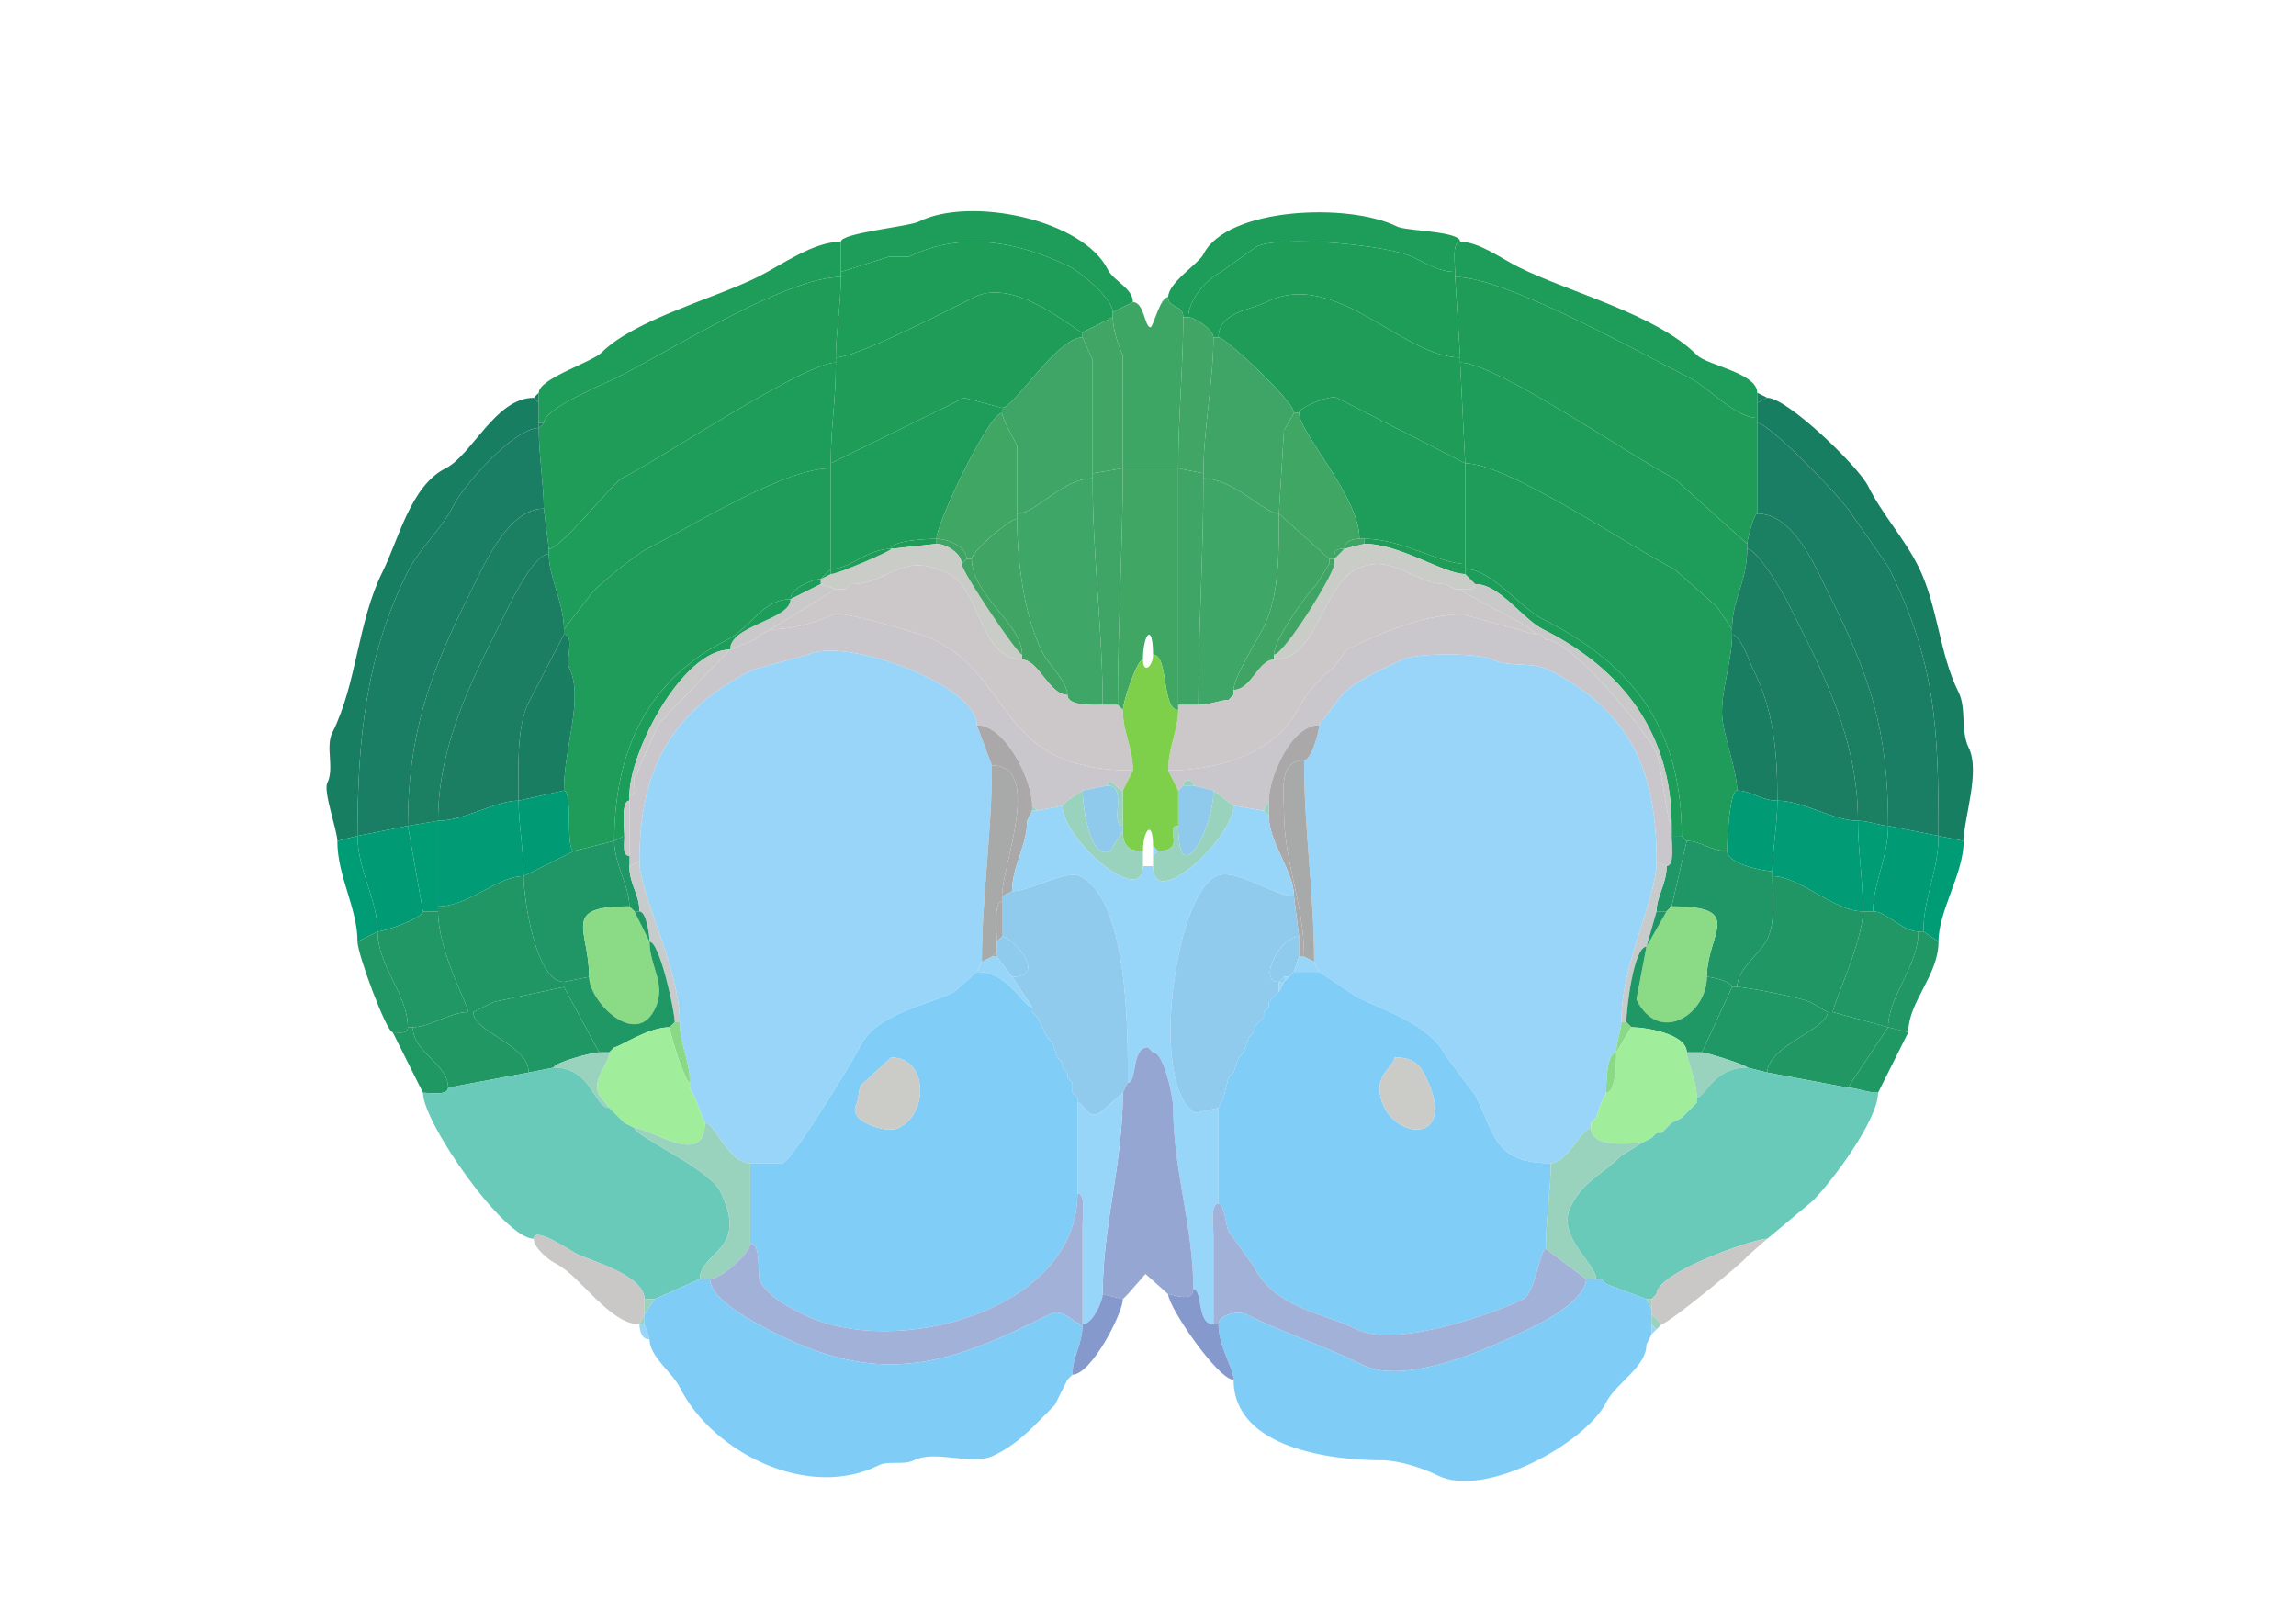 <svg xmlns="http://www.w3.org/2000/svg" viewBox="0 0 456 320"><path fill="#1E9C59" id="MOs1" d="m225 60-4 2c0-2.676-6.408-7.954-8.5-9-9.724-4.862-21.432-7.284-32-2h-4l-9.5 3v-6c0-1.742 13.483-2.992 15.5-4 10.172-5.086 32.547-.406 37.5 9.5 1.169 2.338 5 3.723 5 6.5ZM235 63h1c0-3.44 3.692-7.596 6.5-9l7-5c4.863-2.431 26.516-.242 31 2 2.547 1.273 5.497 3 8.5 3 0-1.32-.684-6 1-6 0-2.132-10.712-2.106-12.5-3-9.654-4.827-33.84-3.82-38.5 5.5-.908 1.816-7 5.648-7 8.5 0 2.35 3 1.383 3 4Z"/><path fill="#1E9D5A" id="MOp1" d="M107 84h1c0-2.906 12.202-7.851 14.5-9 10.186-5.093 33.608-20 44.5-20v-7c-5.513 0-11.752 4.626-16.5 7-8.377 4.189-24.446 8.446-31 15-1.936 1.936-12.5 5.186-12.5 8v6Z"/><path fill="#1E9D58" id="MOs2/3" d="M215 66c-1.211 0-13.249-11.125-21.5-7-4.758 2.38-23.395 12-27.5 12 0-4.734 1-10.644 1-16v-1l9.5-3h4c10.568-5.284 22.276-2.862 32 2 2.092 1.046 8.5 6.324 8.5 9v1l-6 3ZM242 67c0-5.015 6.521-5.51 9.5-7 13.685-6.842 27.081 11 38.5 11l-1-16v-1c-3.003 0-5.953-1.727-8.5-3-4.484-2.242-26.137-4.431-31-2l-7 5c-2.808 1.404-6.5 5.56-6.5 9 1.247 0 5 2.467 5 4h1Z"/><path fill="#1E9D5A" id="MOp1" d="M349 80v3c-4.258 0-9.738-6.119-13.5-8-9.823-4.912-36.384-20-46.5-20v-1c0-1.32-.684-6 1-6 3.69 0 8.294 3.397 11.5 5 10.142 5.07 27.345 9.345 35.5 17.5 2.092 2.092 12 3.552 12 7.5v2Z"/><path fill="#1F9C58" id="MOp2/3" d="m108 101 1 8c2.46 0 12.664-13.082 14.5-14 7.622-3.81 36.3-23 42.5-23v-1c0-4.734 1-10.644 1-16-10.892 0-34.314 14.907-44.5 20-2.298 1.149-14.5 6.094-14.5 9l-1 1c0 5.356 1 11.266 1 16ZM349 102c-.675 0-2 5.294-2 6l-14.5-13c-8.156-4.078-35.381-23-42.5-23v-1l-1-16c10.116 0 36.677 15.088 46.5 20 3.762 1.881 9.242 8 13.5 8v19Z"/><path fill="#1F9D58" id="MOs5" d="m199 81-7.5-2L165 92c0-7.615 1-11.804 1-20v-1c4.105 0 22.742-9.62 27.5-12 8.251-4.125 20.289 7 21.5 7v1c-5.08 0-13.568 14-16 14Z"/><path fill="#3EA665" id="ACAd1" d="M223 93h11c0-9.97 1-20.677 1-30 0-2.617-3-1.65-3-4-1.612 0-2.983 6-3.5 6-1.189 0-1.227-5-3.5-5l-4 2v1c0 2.128 1.054 5.608 2 7.5V93Z"/><path fill="#1F9D58" id="MOs5" d="M258 82c0-1.132 6.219-3.64 7.5-3L291 92l-1-20v-1c-11.419 0-24.815-17.842-38.5-11-2.979 1.49-9.5 1.985-9.5 7 1.35 0 15 12.682 15 15h1Z"/><path fill="#40A565" id="ACAd2/3" d="m223 93-6 1V71.5l-2-4.5v-1l6-3c0 2.128 1.054 5.608 2 7.5V93ZM234 93l5 1c0-8.49 2-18.607 2-27 0-1.533-3.753-4-5-4h-1c0 9.323-1 20.03-1 30Z"/><path fill="#3EA566" id="ACAd5" d="M217 95c-6.073 0-11.18 7-15 7V88.5c-.579-1.157-3-5.49-3-6.5v-1c2.432 0 10.92-14 16-14l2 4.5V95ZM239 95c6.017 0 12.071 7 15 7l1-16.5 2-3.5c0-2.318-13.65-15-15-15h-1c0 8.393-2 18.51-2 27v1Z"/><path fill="#1E9C5A" id="MOp5" d="M109 110c0 4.746 3 9.633 3 15l5-6.5c.837-1.674 9.403-8.451 11.5-9.5 8.728-4.364 27.058-16 36.5-16v-1c0-7.615 1-11.804 1-20-6.2 0-34.878 19.19-42.5 23-1.836.918-12.04 14-14.5 14v1ZM347 109c0 6.637-3 9.856-3 16l-3-4.5-8.5-7.5c-8.657-4.329-32.987-21-41.5-21l-1-20c7.119 0 34.344 18.922 42.5 23l14.5 13v1Z"/><path fill="#197E64" id="SSp-ul1" d="m106 79 1 1v-2l-1 1ZM351 79l-2 1v-2l2 1Z"/><path fill="#187E61" id="SSp-m1" d="m71 166-4 1c0-1.999-2.829-9.842-2-11.5 1.461-2.922-.406-7.188 1-10 4.931-9.863 5-21.999 10-32 3.146-6.291 5.538-17.02 12.5-20.5 5.225-2.612 9.91-14 17.5-14l1 1v5c-4.888 0-14.906 11.312-17 15.5-2.386 4.773-6.641 8.282-9 13-8.339 16.678-10 33.337-10 52.5Z"/><path fill="#1D9C5A" id="MOs6a" d="M177 109c-4.887 0-8.1 4-12 4V92l26.5-13 7.5 2v1c-2.529 0-13 21.775-13 25-1.759 0-9 .326-9 2ZM271 107c7.363 0 15.178 5 20 5V92l-25.5-13c-1.281-.64-7.5 1.868-7.5 3 0 3.982 12 16.57 12 25h1Z"/><path fill="#187E61" id="SSp-m1" d="m385 166 5 1c0-4.483 3.354-13.792 1-18.5-1.637-3.274-.431-7.861-2-11-3.884-7.768-4.134-17.268-8-25-2.803-5.605-7.15-10.299-10-16-1.958-3.916-16.053-17.5-20-17.5l-2 1v4c2.485 0 17.613 15.726 19 18.5l7 10c9.45 18.899 10 32.032 10 53.5Z"/><path fill="#3FA664" id="ACAd6a" d="M192 111h1c0-1.592 7.674-8 9-8V88.5c-.579-1.157-3-5.49-3-6.5-2.529 0-13 21.775-13 25 1.984 0 6 1.444 6 4ZM264 111h1c0-1.747.253-2 2-2 0-1.577 1.762-2 3-2 0-8.43-12-21.018-12-25h-1l-2 3.5-1 16.5 10 9Z"/><path fill="#1A7E64" id="SSp-m2/3" d="m108 84-1 1v-1h1ZM375 164l10 2c0-21.468-.55-34.601-10-53.5l-7-10c-1.387-2.774-16.515-18.5-19-18.5v18c7.268 0 11.625 10.75 14 15.5 8.382 16.765 12 27.244 12 46.5ZM81 164l-10 2c0-19.163 1.661-35.822 10-52.5 2.359-4.718 6.614-8.227 9-13 2.094-4.188 12.112-15.5 17-15.5 0 5.356 1 11.266 1 16-7.329 0-12.246 11.992-15 17.5-7.491 14.982-12 27.176-12 45.5Z"/><path fill="#1F9B5A" id="MOp6a" d="M335 167c2.885 0 4.697 2 8 2 0-1.917.484-12 2-12 0-4.195-3-11.502-3-15.5 0-5.169 2-10.313 2-15.5v-1l-3-4.5-8.5-7.5c-8.657-4.329-32.987-21-41.5-21v21c5.237 0 10.917 7.708 15.5 10 18.842 9.421 27.5 22.798 27.5 43l1 1ZM122 167l-8 2c-1.779 0-.175-12-2-12 0-8.799 4.05-18.399 1-24.5-.662-1.324 1.207-6.5-1-6.5v-1l5-6.5c.837-1.674 9.403-8.451 11.5-9.5 8.728-4.364 27.058-16 36.5-16v20l-2 2c-1.664 0-6 1.823-6 4-5.626 0-7.858 5.679-12.5 8-15.86 7.93-22.5 22.127-22.5 40Z"/><path fill="#3FA566" id="ACAv2/3" d="M219 140h3c0-15.317 1-31.544 1-47l-6 1v1c0 15.543 2 30.308 2 45Z"/><path fill="#40A664" id="ACAv1" d="M234 140v1c-3.33 0-1.858-11-5-11 0-6.54-2-4.123-2 1-1.259 0-4 8.632-4 10l-1-1c0-15.317 1-31.544 1-47h11v47Z"/><path fill="#3FA566" id="ACAv2/3" d="M234 140h4c0-14.776 1-29.744 1-45v-1l-5-1v47Z"/><path fill="#3EA666" id="ACAv5" d="M212 138c0 2.273 5.226 2 7 2 0-14.692-2-29.457-2-45-6.073 0-11.18 7-15 7v1c0 8.509 1.42 19.34 5 26.5 1.169 2.338 5 5.905 5 8.5ZM244 139c-1.564 0-3.876 1-6 1 0-14.776 1-29.744 1-45 6.017 0 12.071 7 15 7 0 7.529.13 16.24-3 22.5-1.246 2.491-6 10.067-6 12.5v1l-1 1Z"/><path fill="#1B7F62" id="SSp-m4" d="m87 163-6 1c0-18.324 4.509-30.518 12-45.5 2.754-5.508 7.671-17.5 15-17.5l1 8v1c-2.74 0-6.842 8.184-8 10.5-6.587 13.174-14 26.754-14 42.5Z"/><path fill="#40A564" id="ACAv6a" d="M253 131c-3.05 0-4.483 6-8 6 0-2.433 4.754-10.009 6-12.5 3.13-6.26 3-14.971 3-22.5l10 9v1l-2.5 4c-2.092 2.092-8.5 11.058-8.5 14v1Z"/><path fill="#1B7F62" id="SSp-m4" d="M369 163c2.124 0 4.436 1 6 1 0-19.256-3.618-29.735-12-46.5-2.375-4.75-6.732-15.5-14-15.5-.675 0-2 5.294-2 6v1c1.987 0 7.093 8.686 8 10.5 6.872 13.743 14 26.969 14 43.5Z"/><path fill="#40A564" id="ACAv6a" d="M203 131c3.218 0 5.402 7 9 7 0-2.595-3.831-6.162-5-8.5-3.58-7.16-5-17.991-5-26.5-1.326 0-9 6.408-9 8 0 7.271 10 12.819 10 19v1Z"/><path fill="#1E9C58" id="MOs6b" d="m186 108-9 1c0-1.674 7.241-2 9-2v1Z"/><path fill="#3FA466" id="ACAd6b" d="m192 111-1 1c0-2.095-3.133-4-5-4v-1c1.984 0 6 1.444 6 4ZM271 108l-4 1c0-1.577 1.762-2 3-2h1v1Z"/><path fill="#1E9C58" id="MOs6b" d="M291 113v1c-4.257 0-12.967-6-20-6v-1c7.363 0 15.178 5 20 5v1Z"/><path fill="#CACCC7" id="cing" d="M203 130v1c-8.252 0-8.385-13.943-14.5-17-9.649-4.825-11.672 2-19.5 2l-1 1h-2l-3-1v-1l2-1c1.378 0 12-4.59 12-5l9-1c1.867 0 5 1.905 5 4 0 1.522 11.067 18 12 18ZM253 130v1c8.783 0 9.338-14.419 16.5-18 6.834-3.417 11.488 3 17.5 3l2 1h1c1.048 0 3 .473 3-1l-2-2c-4.257 0-12.967-6-20-6l-4 1-2 2v1c0 1.946-9.934 18-12 18Z"/><path fill="#1E9C58" id="MOs6b" d="M165 113v1c1.378 0 12-4.59 12-5-4.887 0-8.1 4-12 4Z"/><path fill="#3FA466" id="ACAd6b" d="M267 109c-1.747 0-2 .253-2 2l2-2Z"/><path fill="#1B7E63" id="SSp-m5" d="M353 159c5.093 0 11.148 4 16 4 0-16.531-7.128-29.757-14-43.5-.907-1.814-6.013-10.5-8-10.5 0 6.637-3 9.856-3 16v1c1.615 0 3.36 5.22 4 6.5 4.206 8.412 5 16.222 5 26.5ZM103 159c-4.67 0-10.754 4-16 4 0-15.746 7.413-29.326 14-42.5 1.158-2.316 5.26-10.5 8-10.5 0 4.746 3 9.633 3 15v1l-7 13.5c-2.51 5.021-2 13.522-2 19.5Z"/><path fill="#40A465" id="ACAv6b" d="M191 112c0 1.522 11.067 18 12 18 0-6.181-10-11.729-10-19h-1l-1 1Z"/><path fill="#3FA466" id="ACAd6b" d="M264 112h1v-1h-1v1Z"/><path fill="#CCC7C9" id="ccg" d="M223 141c0 4.499 2 7.354 2 12-26.942 0-23.2-17.85-39.5-26-1.936-.968-18.327-5.836-20-5-3.38 1.69-8.529 3-12.5 3l13-8h2l1-1c7.828 0 9.851-6.825 19.5-2 6.115 3.057 6.248 17 14.5 17 3.218 0 5.402 7 9 7 0 2.273 5.226 2 7 2h3l1 1Z"/><path fill="#40A465" id="ACAv6b" d="M265 112c0 1.946-9.934 18-12 18 0-2.942 6.408-11.908 8.5-14l2.5-4h1Z"/><path fill="#CCC7C9" id="ccg" d="M234 141c0 3.956-2 7.497-2 12 9.145 0 21.261-3.023 26-12.5 1.229-2.457 4.419-6.46 6.5-7.5l3-4c6.508-3.254 15.327-7 23-7l14.5 4c0-1.367-15-8.306-15-9h-1l-2-1c-6.012 0-10.666-6.417-17.5-3-7.162 3.581-7.717 18-16.5 18-3.05 0-4.483 6-8 6v1l-1 1c-1.564 0-3.876 1-6 1h-4v1Z"/><path fill="#1D9D5A" id="MOp6b" d="m165 114-2 1 2-2v1ZM332 166h2c0-20.202-8.658-33.579-27.5-43-4.583-2.292-10.263-10-15.5-10v1l2 2c4.843 0 9.297 6.898 13.5 9 15.845 7.922 25.5 20.758 25.5 39v2ZM163 116l-6 3c0-2.177 4.336-4 6-4v1Z"/><path fill="#C9C9CA" id="scwm" d="m150 127-5 2c0-4.899 12-5.863 12-10l6-3 3 1-13 8-2 1-1 1ZM169 116l-1 1 1-1ZM287 116l2 1-2-1ZM307 127c5.15 0 19.758 18.016 22 22.5.738 1.476 2.198 14.5 3 14.5 0-18.242-9.655-31.078-25.5-39-4.203-2.102-8.657-9-13.5-9 0 1.473-1.952 1-3 1 0 .694 15 7.633 15 9h1l1 1Z"/><path fill="#1D9D5A" id="MOp6b" d="m124 166-2 1c0-17.873 6.64-32.07 22.5-40 4.642-2.321 6.874-8 12.5-8 0 4.137-12 5.101-12 10-9.491 0-20 20.367-20 29v1c-1.714 0-1 5.594-1 7Z"/><path fill="#CAC7CC" id="fa" d="m127 171-2 1v-14c1.951 0 .477-2.454 1-3.5 1.79-3.58 3.192-7.384 5-11l14-14.5 5-2 1-1 2-1c3.971 0 9.12-1.31 12.5-3 1.673-.836 18.064 4.032 20 5 16.3 8.15 12.558 26 39.5 26l-2 4c-.922 0-3-3.276-3-1l-5 1-3 2-1 1-5 1-1-1c0-5.046-5.29-16-11-16 0-8.114-26.359-17.571-33.5-14l-11 3c-16.171 8.085-22.5 19.898-22.5 38ZM329 171l2 1c1.684 0 1-4.679 1-6v-2c-.802 0-2.262-13.024-3-14.5-2.242-4.484-16.85-22.5-22-22.5l-1-1h-1l-14.5-4c-7.673 0-16.492 3.746-23 7l-3 4c-2.081 1.04-5.271 5.043-6.5 7.5-4.739 9.477-16.855 12.5-26 12.5l2 4 1-1c0-1.399 2-1.399 2 0l4 1 4 3 6 1 1-2c0-4.452 4.304-15 10-15l4.5-6c3.179-3.179 8.141-5.071 12-7 2.739-1.369 15.241-1.38 18 0 3.098 1.549 7.824.412 11 2 16.226 8.113 21.5 19.908 21.5 38Z"/><path fill="#CCC7C9" id="ccg" d="m153 125-2 1 2-1Z"/><path fill="#187D61" id="SSp-m6a" d="m112 157-9 2c0-5.978-.51-14.479 2-19.5l7-13.5c2.207 0 .338 5.176 1 6.5 3.05 6.101-1 15.701-1 24.5Z"/><path fill="#CCC7C9" id="ccg" d="m151 126-1 1 1-1ZM306 126l1 1-1-1Z"/><path fill="#187D61" id="SSp-m6a" d="M345 157c2.885 0 4.697 2 8 2 0-10.278-.794-18.088-5-26.5-.64-1.28-2.385-6.5-4-6.5 0 5.187-2 10.331-2 15.5 0 3.998 3 11.305 3 15.5Z"/><path fill="#C9C9CA" id="scwm" d="M145 129c-9.491 0-20 20.367-20 29 1.951 0 .477-2.454 1-3.5 1.79-3.58 3.192-7.384 5-11l14-14.5Z"/><path fill="#98D5F9" id="CP" d="M140 223c2.031 0 4.583 8 9 8h6.5c2.208-1.104 14.01-20.521 15.5-23.5 3.082-6.163 13.398-7.949 18.5-10.5l4.5-4 1-2c0-13.01 2-25.319 2-39l-3-8c0-8.114-26.359-17.571-33.5-14l-11 3c-16.171 8.085-22.5 19.898-22.5 38 0 6.628 8 21.258 8 32 0 4.499 2 7.354 2 12v1l1 2 2 5Z"/><path fill="#7ED04B" id="IG" d="m229 168 1 1c5.915 0 .967-5 4-5v-7l-2-4c0-4.503 2-8.044 2-12-3.33 0-1.858-11-5-11 0 2.456-2 3.913-2 1-1.259 0-4 8.632-4 10 0 4.499 2 7.354 2 12l-2 4v8c0 3.65 1.823 4 4 4 0-4.201 2-6.44 2-1Z"/><path fill="#98D5F9" id="CP" d="M316 224c-1.949 0-4.646 7-8 7-11.17 0-10.981-5.462-15-13.5l-6-8c-3.016-6.032-12.06-8.78-17.5-11.5l-7.5-5-1-2c0-13.732-2-25.831-2-40 1.429 0 3-5.655 3-7l4.5-6c3.179-3.179 8.141-5.071 12-7 2.739-1.369 15.241-1.38 18 0 3.098 1.549 7.824.412 11 2 16.226 8.113 21.5 19.908 21.5 38 0 7.855-7 19.979-7 32 0 1.564-1 3.876-1 6-1.931 0-2 6.225-2 8l-1 2-1 3-1 1v1Z"/><path fill="#40A564" id="ACAv6a" d="m245 138-1 1 1-1Z"/><path fill="#AAA8A9" id="SEZ" d="m201 177-2 1c0-6.066 8.223-26-2-26l-3-8c5.71 0 11 10.954 11 16v1l-1 2c0 4.876-3 9.077-3 14ZM258 190h1c0-10.662-4-18.51-4-29 0-3.586-1.155-10 4-10 1.429 0 3-5.655 3-7-5.696 0-10 10.548-10 15v3c0 5.403 5 11.096 5 16l1 8v4Z"/><path fill="#A8AAAA" id="VL" d="m197 190-2 1c0-13.01 2-25.319 2-39 10.223 0 2 19.934 2 26v1c-1.735 0-1 6.51-1 8v2l-1 1ZM259 190l2 1c0-13.732-2-25.831-2-40-5.155 0-4 6.414-4 10 0 10.49 4 18.338 4 29Z"/><path fill="#99D2BD" id="OLF" d="M223 157v7c-2.747 0 1.095-8-3-8 0-2.276 2.078 1 3 1ZM235 156h2c0-1.399-2-1.399-2 0Z"/><path fill="#8FCAED" id="SH" d="M223 164v1l-2.5 4c-4.196 2.098-5.5-9.539-5.5-12l5-1c4.095 0 .253 8 3 8Z"/><path fill="#99D2BD" id="OLF" d="m235 156-1 1 1-1Z"/><path fill="#8FCAED" id="SH" d="M241 157c0 7.732-7 20.338-7 7v-7l1-1h2l4 1Z"/><path fill="#009B74" id="GU6a" d="m114 169-10 5c0-5.172-1-10.365-1-15l9-2c1.825 0 .221 12 2 12Z"/><path fill="#99D2BD" id="OLF" d="M227 169v3c0 8.406-16-5.314-16-12l1-1 3-2c0 2.461 1.304 14.098 5.5 12l2.5-4c0 3.65 1.823 4 4 4ZM229 170v2c0 9.351 16-5.689 16-12l-4-3c0 7.732-7 20.338-7 7-3.033 0 1.915 5-4 5l-1 1Z"/><path fill="#009B74" id="GU6a" d="M343 169c0 2.467 6.903 4 9 4 0-4.121 1-9.275 1-14-3.303 0-5.115-2-8-2-1.516 0-2 10.083-2 12Z"/><path fill="#019C75" id="GU5" d="M104 174c-5.27 0-10.89 6-17 6v-17c5.246 0 11.33-4 16-4 0 4.635 1 9.828 1 15Z"/><path fill="#C9C9CA" id="scwm" d="M124 166c0 1.145-.579 4 1 4v-11c-1.714 0-1 5.594-1 7Z"/><path fill="#97D6F9" id="STR" d="m212 159-1 1 1-1Z"/><path fill="#99D2BD" id="OLF" d="m251 161 1 1v-3l-1 2Z"/><path fill="#019C75" id="GU5" d="M352 174c5.474 0 12.249 7 18 7 0-6.216-1-12.292-1-18-4.852 0-10.907-4-16-4 0 4.725-1 9.879-1 14v1Z"/><path fill="#99D2BD" id="OLF" d="M205 161h1l-1-1v1Z"/><path fill="#97D6F9" id="STR" d="M237 256c1.918 0 .621 7 4 7v-18c0-1.321-.684-6 1-6v-19l-4.5 1c-9.24-4.62-4.431-42.784 4-47 3.682-1.841 11.548 4 15.5 4 0-4.904-5-10.597-5-16l-1-1-6-1c0 6.311-16 21.351-16 12h-2c0 8.406-16-5.314-16-12l-5 1h-1l-1 2c0 4.876-3 9.077-3 14 3.597 0 10.773-4.363 13.5-3 9.589 4.795 9.5 30.636 9.5 41 1.918 0 .621-7 4-7l1 1c2.236 0 4 9.096 4 11 0 12.319 4 23.596 4 36Z"/><path fill="#99D2BD" id="OLF" d="m205 161-1 2 1-2Z"/><path fill="#009C74" id="GU4" d="M84 181h3v-18l-6 1 3 17ZM370 181h2c0-5.635 3-10.668 3-17-1.564 0-3.876-1-6-1 0 5.708 1 11.784 1 18Z"/><path fill="#009B75" id="GU2/3" d="M84 181c0 1.289-7.597 4-9 4 0-6.146-4-12.382-4-19l10-2 3 17ZM381 185h1c0-6.732 3-12.06 3-19l-10-2c0 6.332-3 11.365-3 17 2.759 0 5.795 4 9 4Z"/><path fill="#009C75" id="GU1" d="m75 185-4 2c0-6.666-4-12.906-4-20l4-1c0 6.618 4 12.854 4 19Z"/><path fill="#1F9766" id="AId6b" d="M126 181h1c0-3.489-2-5.32-2-9v-2c-1.579 0-1-2.855-1-4l-2 1c0 4.608 3 9.001 3 13l1 1ZM329 181h2l1-1 3-13-1-1h-2c0 1.321.684 6-1 6 0 3.638-2 5.929-2 9Z"/><path fill="#009C75" id="GU1" d="m382 185 3 2c0-6.205 5-13.479 5-20l-5-1c0 6.94-3 12.268-3 19Z"/><path fill="#209666" id="AId6a" d="m117 194-5 1c-5.589 0-8-16.461-8-21l10-5 8-2c0 4.608 3 9.001 3 13-13.746 0-8 4.429-8 14ZM344 196h1c0-3.501 4.509-6.519 6-9.5 1.67-3.339 1-8.503 1-12.5v-1c-2.097 0-9-1.533-9-4-3.303 0-5.115-2-8-2l-3 13c14.848 0 7 5.392 7 14 1.041 0 5 .986 5 2Z"/><path fill="#97D6F9" id="STR" d="m230 169-1 1v-2l1 1Z"/><path fill="#C8CBCC" id="ec" d="M134 203h1c0-10.742-8-25.372-8-32l-2 1c0 3.68 2 5.511 2 9 1.353 0 2 4.643 2 6 2.017 0 5 13.771 5 16ZM322 203h1c0-2.494 1.453-15 4-15l2-7c0-3.071 2-5.362 2-9l-2-1c0 7.855-7 19.979-7 32Z"/><path fill="#209665" id="AId5" d="M93 201h1l4-2 14-3v-1c-5.589 0-8-16.461-8-21-5.27 0-10.89 6-17 6v1c0 7.886 6 18.704 6 20Z"/><path fill="#90CAED" id="LSr" d="M214 218v1c1.317 0 1.788 3.356 4.5 2l4.5-4 1-2c0-10.364.089-36.205-9.5-41-2.727-1.363-9.903 3-13.5 3l-2 1v8c2.03 0 9.315 8 2 8l4 6v1l1 1 2 4 1 1 1 3 1 1v1l1 1v1l1 1v2l1 1ZM243 218l-1 2-4.5 1c-9.24-4.62-4.431-42.784 4-47 3.682-1.841 11.548 4 15.5 4l1 8c-3.836 0-8.366 9-4 9v2l-1 1-1 1v1l-1 1v1l-1 1-1 1v1l-1 1-1 3-1 1-1 3-1 1-1 4Z"/><path fill="#209665" id="AId5" d="M363 201h1c0-1.431 6-14.136 6-20-5.751 0-12.526-7-18-7 0 3.997.67 9.161-1 12.5-1.491 2.981-6 5.999-6 9.5 1.845 0 12.879 2.19 14.5 3l3.5 2Z"/><path fill="#8ADA86" id="CLA" d="M129 187c0 5.077 3.526 8.448 1 13.5-3.821 7.641-13-1.648-13-6.5 0-9.571-5.746-14 8-14l1 1 3 6Z"/><path fill="#AAA8A9" id="SEZ" d="m199 186-1 1c0-1.49-.735-8 1-8v7Z"/><path fill="#8ADA86" id="CLA" d="m327 188-2 10.5c4.565 9.13 14 2.88 14-4.5 0-8.608 7.848-14-7-14l-1 1-4 7Z"/><path fill="#209765" id="AId2/3" d="M81 204h1c3.285 0 7.387-3 11-3 0-1.296-6-12.114-6-20h-3c0 1.289-7.597 4-9 4 0 6.835 6 12.501 6 19Z"/><path fill="#209666" id="AId6a" d="M127 181c1.353 0 2 4.643 2 6l-3-6h1ZM331 181l-4 7 2-7h2Z"/><path fill="#209765" id="AId2/3" d="m364 201 11 3c0-6.098 6-12.111 6-19-3.205 0-6.241-4-9-4h-2c0 5.864-6 18.569-6 20Z"/><path fill="#209764" id="AId1" d="M81 204c0 1.473-1.952 1-3 1-1.251 0-7-15.531-7-18l4-2c0 6.835 6 12.501 6 19ZM375 204l4 1c0-6.065 6-11.276 6-18l-3-2h-1c0 6.889-6 12.902-6 19Z"/><path fill="#8FCBED" id="LSv" d="m198 190 3 4c7.315 0 .03-8-2-8l-1 1v3ZM255 194h1l1-1 1-3v-4c-3.836 0-8.366 9-4 9l1-1Z"/><path fill="#1F9866" id="AIv6a" d="M119 209h2l1-1c.9 0 6.671-4 11-4l1-1c0-2.229-2.983-16-5-16 0 5.077 3.526 8.448 1 13.5-3.821 7.641-13-1.648-13-6.5l-5 1v1l7 13ZM335 209h3l6-13c0-1.014-3.959-2-5-2 0 7.38-9.435 13.63-14 4.5l2-10.5c-2.547 0-4 12.506-4 15l1 1c2.64 0 11 1.256 11 5Z"/><path fill="#AAA8A9" id="SEZ" d="M197 190h1v-1l-1 1Z"/><path fill="#97D6F9" id="STR" d="m201 194 4 6c-1.865 0-4.48-7-11-7l1-2 2-1h1l3 4ZM257 193h5l-1-2-2-1h-1l-1 3Z"/><path fill="#80CDF8" id="ACB" fill-rule="evenodd" d="m177 210-6 5.5c-.594 1.187-.358 2.716-1 4-1.582 3.164 6.025 5.738 8.5 4.5 6.081-3.041 5.694-14-1.5-14m37 27c0 23.395-36.417 33.041-54.5 24-2.556-1.278-6.979-3.457-8.5-6.5-.736-1.471.357-7.5-2-7.5v-16h6.5c2.208-1.104 14.01-20.521 15.5-23.5 3.082-6.163 13.398-7.949 18.5-10.5l4.5-4c6.52 0 9.135 7 11 7v1l1 1 2 4 1 1 1 3 1 1v1l1 1v1l1 1v2l1 1v19Z"/><path fill="#97D6F9" id="STR" d="m257 193-1 1 1-1Z"/><path fill="#80CDF8" id="ACB" fill-rule="evenodd" d="M277 210c0 1.349-3 3.085-3 6 0 10.212 16.641 12.783 9-2.5-1.267-2.534-2.892-3.5-6-3.5m-35 29c1.149 0 1.508 4.516 2 5.5l5 7c4.203 8.406 13.946 9.223 20.5 12.5 7.628 3.814 27.254-3.127 33-6 2.4-1.2 3.395-10 4.5-10 0-5.564 1-12.07 1-17-11.17 0-10.981-5.462-15-13.5l-6-8c-3.016-6.032-12.06-8.78-17.5-11.5l-7.5-5h-5l-1 1-1 1-1 2-1 1-1 1v1l-1 1v1l-1 1-1 1v1l-1 1-1 3-1 1-1 3-1 1-1 4-1 2v19Z"/><path fill="#90CAED" id="LSr" d="M254 195h1v-1l-1 1Z"/><path fill="#97D6F9" id="STR" d="m256 194-1 1v-1h1ZM255 195l-1 2v-2h1Z"/><path fill="#1F9865" id="AIv5" d="m110 212-5 1c0-5.617-11-7.995-11-12l4-2 14-3 7 13c-1.439 0-9 2.037-9 3ZM347 212l4 1c0-5.251 12-8.64 12-12l-3.5-2c-1.621-.81-12.655-3-14.5-3h-1l-6 13c.987 0 9 2.58 9 3Z"/><path fill="#97D6F9" id="STR" d="m254 197-1 1 1-1ZM253 198l-1 1 1-1ZM252 200l-1 1 1-1Z"/><path fill="#219764" id="AIv2/3" d="m105 213-16 3c0-4.764-7-6.962-7-12 3.285 0 7.387-3 11-3h1c0 4.005 11 6.383 11 12Z"/><path fill="#97D6F9" id="STR" d="m205 201 1 1-1-1Z"/><path fill="#219764" id="AIv2/3" d="m351 213 16 3 8-12-11-3h-1c0 3.36-12 6.749-12 12Z"/><path fill="#97D6F9" id="STR" d="m251 202-1 1 1-1Z"/><path fill="#8AD987" id="CTXsp" d="M133 204c0 1.087 3.008 11 4 11 0-4.646-2-7.501-2-12h-1l-1 1Z"/><path fill="#97D6F9" id="STR" d="m250 203-1 1 1-1Z"/><path fill="#8AD987" id="CTXsp" d="m324 204-3 5c0-2.124 1-4.436 1-6h1l1 1Z"/><path fill="#209864" id="AIv1" d="M89 216c0 1.643-3.766 1-5 1l-6-12c1.048 0 3 .473 3-1h1c0 5.038 7 7.236 7 12Z"/><path fill="#A0EE9C" id="EPd" d="M140 223c0 9.096-10.794 1-14 1l-2-1-2-2-1-1-2-2.5c-1.619-3.237 2-6.105 2-8.5l1-1c.9 0 6.671-4 11-4 0 1.087 3.008 11 4 11v1l1 2 2 5ZM328 226l-2 1c-2.554 0-10 1.11-10-3v-1l1-1 1-3 1-2c1.931 0 2-6.225 2-8l3-5c2.64 0 11 1.256 11 5 0 1.477 2 5.699 2 9v1l-1 1-1 1-1 1-2 1-1 1-1 1h-1l-1 1Z"/><path fill="#209864" id="AIv1" d="M367 216c1.564 0 3.876 1 6 1l6-12-4-1-8 12Z"/><path fill="#97D6F9" id="STR" d="m249 205-1 1 1-1ZM208 206l1 1-1-1Z"/><path fill="#99D2BD" id="OLF" d="m122 208-1 1 1-1Z"/><path fill="#96A6D3" id="NDB" d="m224 257 3.5-4 4.5 4c.893 0 5 1.802 5-1 0-12.404-4-23.681-4-36 0-1.904-1.764-11-4-11l-1-1c-3.379 0-2.082 7-4 7l-1 2c0 14.301-4 26.313-4 40l4 1 1-1Z"/><path fill="#96A7D3" id="MS" d="m228 208 1 1-1-1Z"/><path fill="#99D2BD" id="OLF" d="M110 212c7.524 0 7.93 8 11 8l-2-2.5c-1.619-3.237 2-6.105 2-8.5h-2c-1.439 0-9 2.037-9 3Z"/><path fill="#97D6F9" id="STR" d="m247 209-1 1 1-1Z"/><path fill="#8AD987" id="CTXsp" d="M321 209c-1.931 0-2 6.225-2 8 1.931 0 2-6.225 2-8Z"/><path fill="#99D2BD" id="OLF" d="M347 212c-6.734 0-8.404 6-10 6 0-3.301-2-7.523-2-9h3c.987 0 9 2.58 9 3Z"/><path fill="#CBCBC7" id="aco" d="m177 210-6 5.5c-.594 1.187-.358 2.716-1 4-1.582 3.164 6.025 5.738 8.5 4.5 6.081-3.041 5.694-14-1.5-14Z"/><path fill="#97D6F9" id="STR" d="m210 210 1 1-1-1Z"/><path fill="#CBCBC7" id="aco" d="M277 210c0 1.349-3 3.085-3 6 0 10.212 16.641 12.783 9-2.5-1.267-2.534-2.892-3.5-6-3.5Z"/><path fill="#6ACAB9" id="PIR" d="M128 258h2l9-4c0-5.492 9.977-5.546 4-17.5-2.173-4.346-17-10.983-17-12.5l-2-1-2-2-1-1c-3.07 0-3.476-8-11-8l-5 1-16 3c0 1.643-3.766 1-5 1 0 5.956 16.098 29 22 29 0-2.628 7.395 2.448 8.5 3 2.749 1.374 13.5 4.226 13.5 9Z"/><path fill="#97D6F9" id="STR" d="m211 212 1 1-1-1Z"/><path fill="#6ACAB9" id="PIR" d="M327 258h1l1-1c0-4.336 19.395-11 22-11l9-7.5c3.926-3.926 13-16.146 13-21.5-2.124 0-4.436-1-6-1l-16-3-4-1c-6.734 0-8.404 6-10 6v1l-1 1-1 1-1 1-2 1-1 1-1 1h-1l-1 1-2 1-4 2.5c-3.755 3.755-7.478 4.956-10 10-3.031 6.063 5 11.395 5 14.5h1l1 1 8 3Z"/><path fill="#97D6F9" id="STR" d="m245 213-1 1 1-1ZM212 214l1 1-1-1ZM224 215l-1 2 1-2Z"/><path fill="#8AD987" id="CTXsp" d="m137 216 1 2-1-2Z"/><path fill="#97D6F9" id="STR" d="m213 217 1 1-1-1ZM219 257c0 1.422-2.033 6-4 6v-20c0-1.321.684-6-1-6v-18c1.317 0 1.788 3.356 4.5 2l4.5-4c0 14.301-4 26.313-4 40Z"/><path fill="#8AD987" id="CTXsp" d="m319 217-1 2 1-2Z"/><path fill="#97D6F9" id="STR" d="m243 218-1 2 1-2Z"/><path fill="#99D2BD" id="OLF" d="m337 219-1 1 1-1ZM336 220l-1 1 1-1ZM122 221l2 2-2-2ZM335 221l-1 1 1-1Z"/><path fill="#8AD987" id="CTXsp" d="m317 222-1 1 1-1Z"/><path fill="#99D2BD" id="OLF" d="M139 254h2c2.233 0 8-5.192 8-7v-16c-4.417 0-6.969-8-9-8 0 9.096-10.794 1-14 1 0 1.517 14.827 8.154 17 12.5 5.977 11.954-4 12.008-4 17.5ZM332 223l-1 1 1-1ZM315 254h2c0-3.105-8.031-8.437-5-14.5 2.522-5.044 6.245-6.245 10-10l4-2.5c-2.554 0-10 1.11-10-3-1.949 0-4.646 7-8 7 0 4.93-1 11.436-1 17l8 6ZM331 224l-1 1 1-1ZM329 225l-1 1 1-1ZM328 226l-2 1 2-1Z"/><path fill="#A2B1D7" id="SI" d="M141 254c0 4.508 10.712 9.606 13.5 11 21.016 10.508 34.473 5.764 54-4 2.856-1.428 4.553 2 6.5 2v-20c0-1.321.684-6-1-6 0 23.395-36.417 33.041-54.5 24-2.556-1.278-6.979-3.457-8.5-6.5-.736-1.471.357-7.5-2-7.5 0 1.808-5.767 7-8 7ZM241 263h1c0-1.963 3.983-2.759 5.5-2 7.504 3.752 15.583 6.292 23 10 9.376 4.688 28.168-4.584 35-8 2.698-1.349 9.5-5.335 9.5-9l-8-6c-1.105 0-2.1 8.8-4.5 10-5.746 2.873-25.372 9.814-33 6-6.554-3.277-16.297-4.094-20.5-12.5l-5-7c-.492-.984-.851-5.5-2-5.5-1.684 0-1 4.679-1 6v18Z"/><path fill="#CAC8C7" id="lot" d="m128 261-1 2c-5.909 0-11.815-9.658-16.5-12-1.631-.815-4.5-3.194-4.5-5 0-2.628 7.395 2.448 8.5 3 2.749 1.374 13.5 4.226 13.5 9v3ZM328 261l2 2c1.133 0 16.483-12.465 17-13.5l4-3.5c-2.605 0-22 6.664-22 11l-1 1v3Z"/><path fill="#7FCCF7" id="OT" d="m213 273-1 1-2.5 5c-4.293 4.293-6.827 7.414-12 10-4.45 2.225-11.635-1.183-16 1-2.112 1.056-4.995-.003-7 1-13.911 6.956-32.956-2.412-39.5-15.5-1.461-2.921-6-6.129-6-9.5l-1-3v-2l2-3 9-4h2c0 4.508 10.712 9.606 13.5 11 21.016 10.508 34.473 5.764 54-4 2.856-1.428 4.553 2 6.5 2 0 4.058-2 6.292-2 10ZM327 267c0 4.487-6.084 7.668-8 11.5-4.019 8.038-24.062 19.219-33.5 14.5-2.863-1.431-7.716-3-11-3-10.067 0-29.5-2.355-29.5-16 0-2.243-3-6.611-3-11 0-1.963 3.983-2.759 5.5-2 7.504 3.752 15.583 6.292 23 10 9.376 4.688 28.168-4.584 35-8 2.698-1.349 9.5-5.335 9.5-9h3l1 1 8 3 1 2v5l-1 2Z"/><path fill="#99D2BD" id="OLF" d="m318 254 1 1-1-1Z"/><path fill="#8599CC" id="PAL" d="M242 263c0 4.389 3 8.757 3 11-3.114 0-13-14.463-13-17 .893 0 5 1.802 5-1 1.918 0 .621 7 4 7h1ZM215 263c0 4.058-2 6.292-2 10 3.708 0 10-12.163 10-15l-4-1c0 1.422-2.033 6-4 6ZM224 257l-1 1 1-1Z"/><path fill="#99D2BD" id="OLF" d="m329 257-1 1 1-1ZM130 258l-2 3v-3h2ZM328 258v2l-1-2h1ZM127 263h1v-2l-1 2ZM330 263l-1 1-1-1v-2l2 2Z"/><path fill="#97D6F9" id="STR" d="m128 263 1 3c-1.577 0-2-1.762-2-3h1ZM329 264l-1 1v-2l1 1ZM328 265l-1 2 1-2Z"/><path fill="#8599CC" id="PAL" d="m213 273-1 1 1-1Z"/></svg>